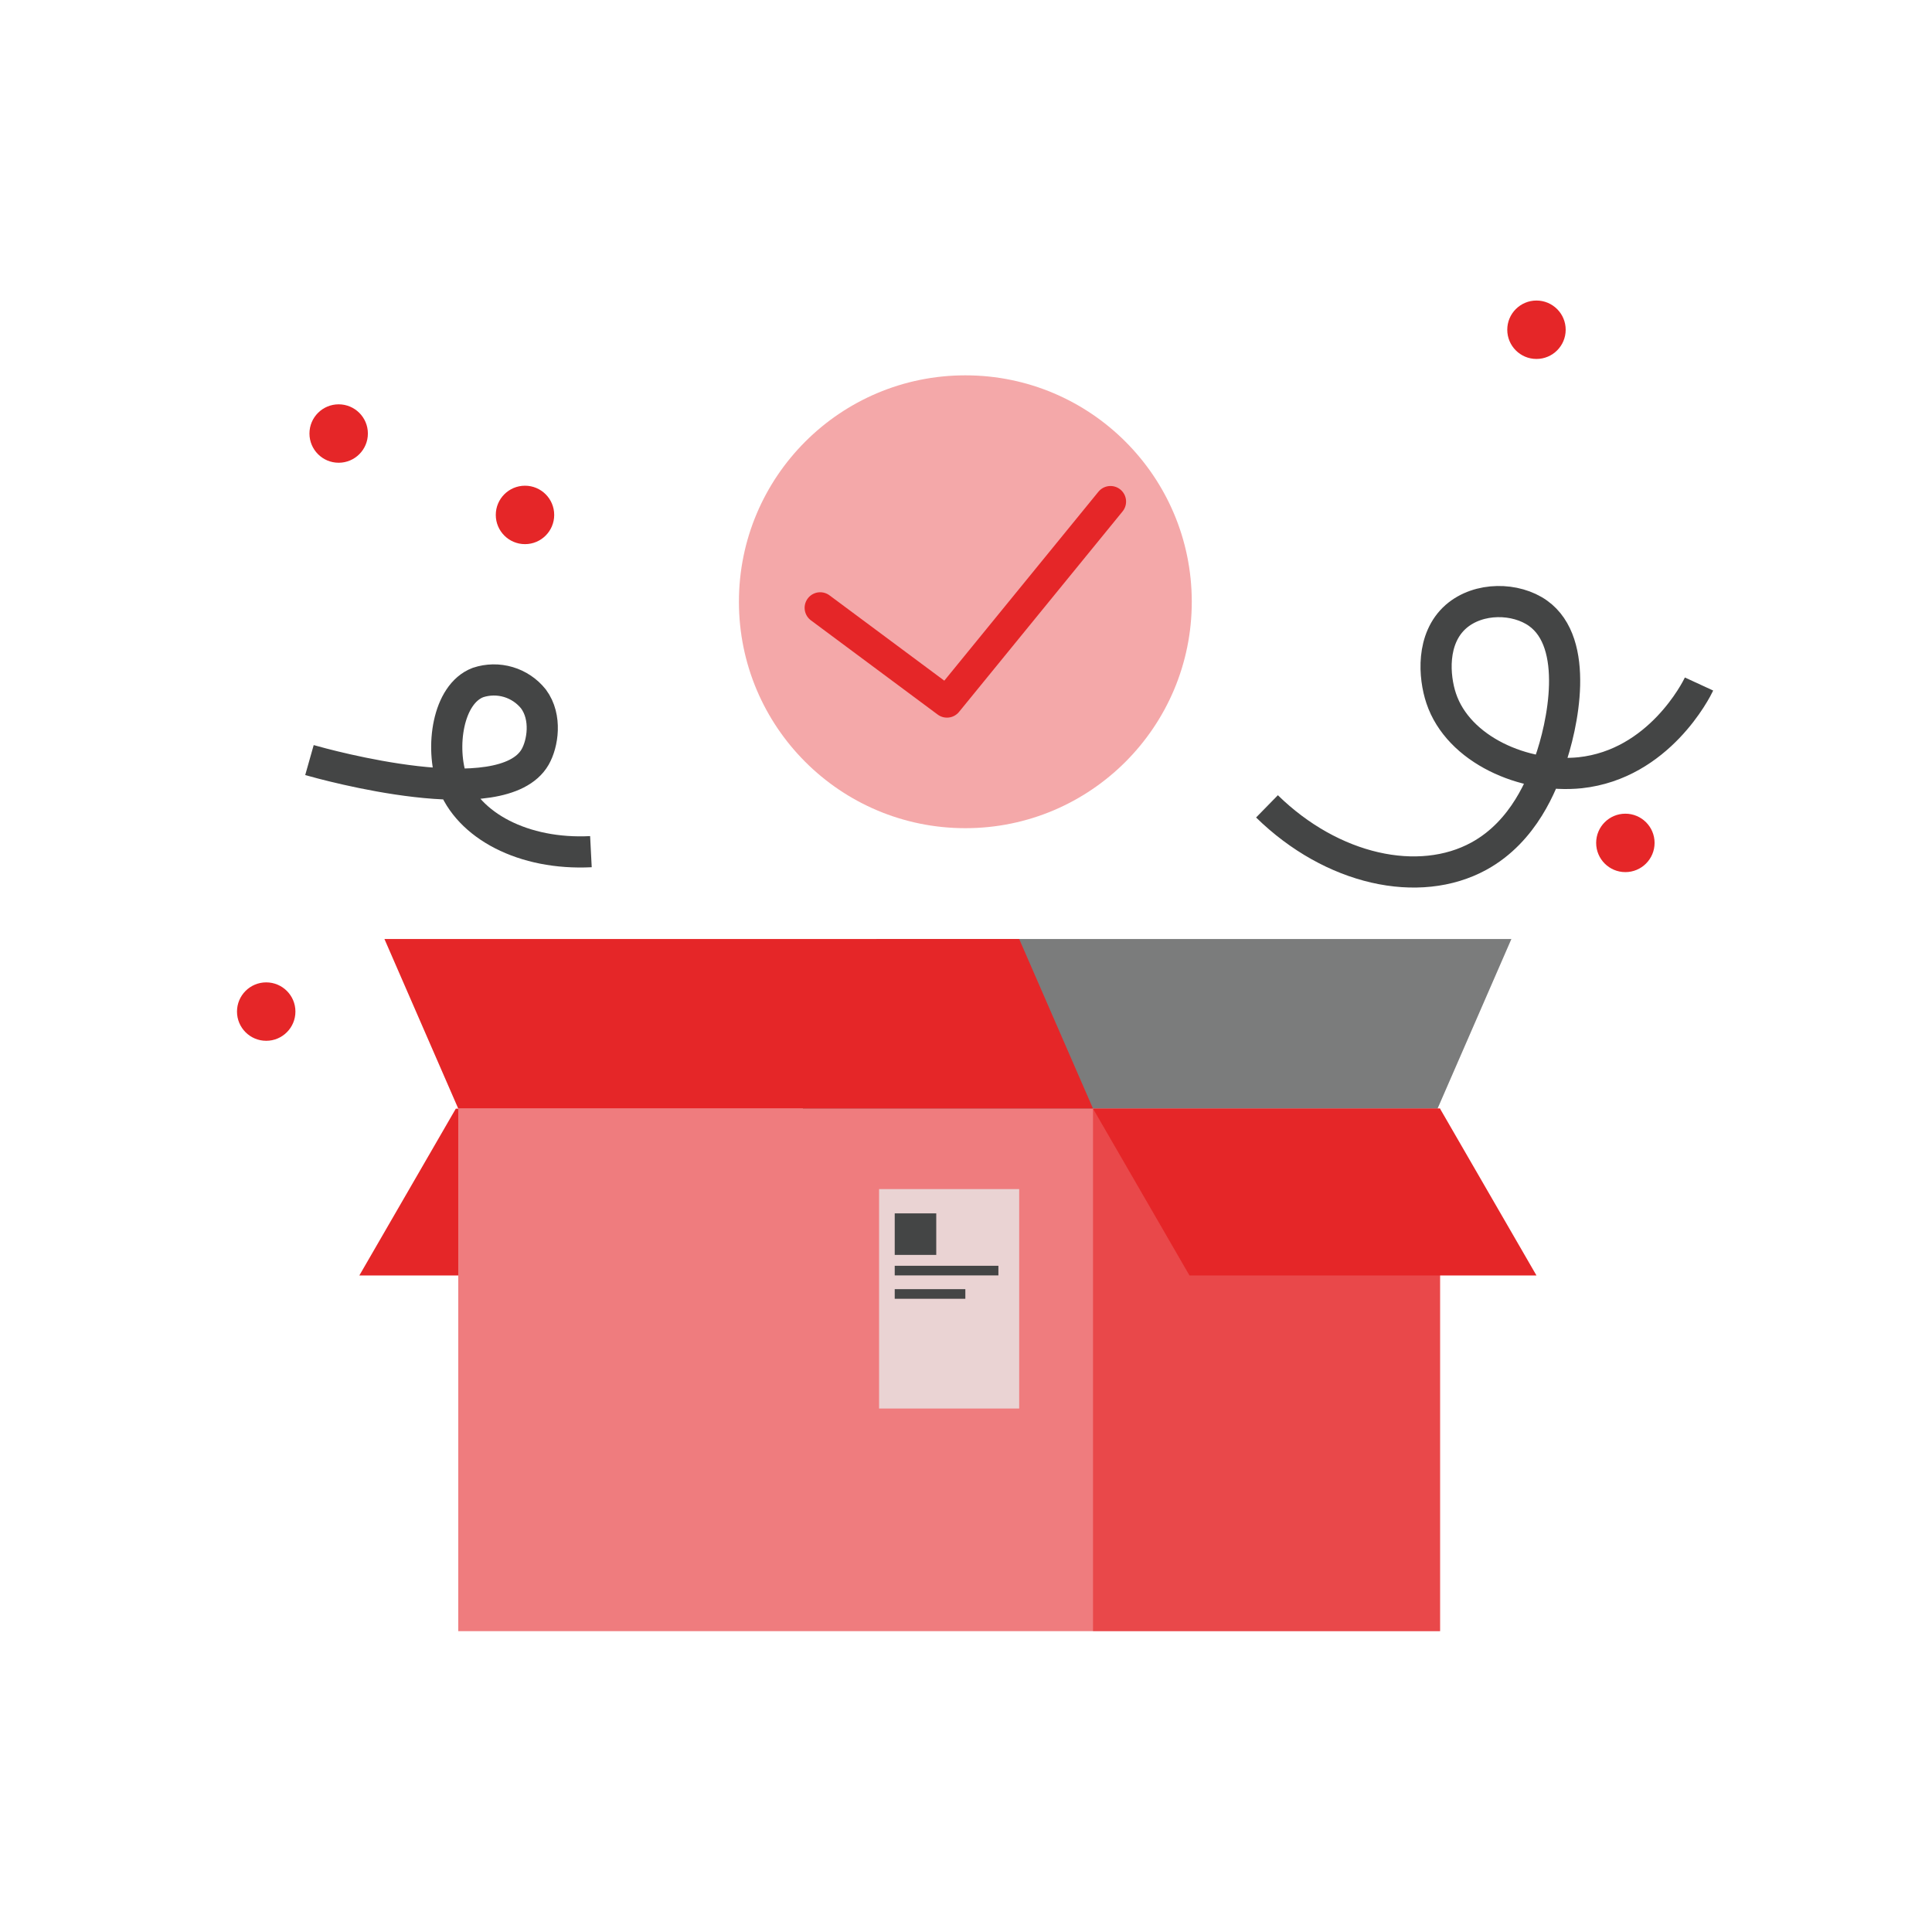 <svg width="248" height="248" viewBox="0 0 248 248" fill="none" xmlns="http://www.w3.org/2000/svg">
    <path opacity="0.4" d="M123.917 106.309C139.968 106.309 152.981 93.296 152.981 77.245C152.981 61.193 139.968 48.18 123.917 48.18C107.865 48.18 94.852 61.193 94.852 77.245C94.852 93.296 107.865 106.309 123.917 106.309Z" fill="#E52628"/>
    <path d="M105.285 78.024L121.556 90.119L142.548 64.385" stroke="#E52628" stroke-width="4" stroke-linecap="round" stroke-linejoin="round"/>
    <path opacity="0.7" d="M103.05 142.307H184.531L194.008 120.536H112.528L103.05 142.307Z" fill="#444545"/>
    <path opacity="0.6" d="M184.854 142.314H58.825V209.383H184.854V142.314Z" fill="#E52628"/>
    <path opacity="0.6" d="M184.846 142.307H140.305V209.376H184.846V142.307Z" fill="#E52628"/>
    <path opacity="0.8" d="M130.828 152.637H112.844V180.804H130.828V152.637Z" fill="#E8E8E8"/>
    <path d="M120.181 155.754H114.851V161.085H120.181V155.754Z" fill="#444545"/>
    <path d="M128.159 162.482H114.851V163.717H128.159V162.482Z" fill="#444545"/>
    <path d="M123.916 165.482H114.851V166.717H123.916V165.482Z" fill="#444545"/>
    <path d="M140.305 142.307H58.825L49.348 120.536H130.828L140.305 142.307Z" fill="#E52628"/>
    <path d="M197.228 163.724H152.687L140.305 142.307H184.847L197.228 163.724Z" fill="#E52628"/>
    <path d="M58.825 142.314V163.724H46.127L58.509 142.314H58.825Z" fill="#E52628"/>
    <path d="M218.095 87.803C217.756 88.538 212.948 98.096 202.845 99.192C195.662 99.927 187.199 96.251 184.994 89.633C184.075 86.884 183.685 81.972 186.891 79.149C189.832 76.59 194.603 76.715 197.419 78.715C202.831 82.56 200.625 93.104 198.89 97.934C197.963 100.486 195.706 106.684 189.839 109.897C182.141 114.11 170.995 111.684 162.635 103.508" stroke="#444545" stroke-width="4" stroke-miterlimit="10"/>
    <path d="M75.853 109.323C67.229 109.764 60.075 106.007 58.053 100.317C56.509 95.971 57.443 89.104 61.354 87.612C62.615 87.193 63.974 87.171 65.248 87.548C66.522 87.925 67.649 88.684 68.479 89.722C70.229 92.082 69.662 95.486 68.692 97.17C64.486 104.471 41.775 98.148 39.723 97.567" stroke="#444545" stroke-width="4" stroke-miterlimit="10"/>
    <path d="M208.639 111.948C210.71 111.948 212.389 110.269 212.389 108.198C212.389 106.127 210.71 104.449 208.639 104.449C206.568 104.449 204.889 106.127 204.889 108.198C204.889 110.269 206.568 111.948 208.639 111.948Z" fill="#E52628"/>
    <path d="M67.391 69.848C69.462 69.848 71.14 68.169 71.14 66.098C71.14 64.027 69.462 62.348 67.391 62.348C65.32 62.348 63.641 64.027 63.641 66.098C63.641 68.169 65.32 69.848 67.391 69.848Z" fill="#E52628"/>
    <path d="M43.473 59.4C45.544 59.4 47.223 57.721 47.223 55.65C47.223 53.579 45.544 51.901 43.473 51.901C41.402 51.901 39.723 53.579 39.723 55.65C39.723 57.721 41.402 59.4 43.473 59.4Z" fill="#E52628"/>
    <path d="M197.228 46.077C199.299 46.077 200.978 44.398 200.978 42.328C200.978 40.257 199.299 38.578 197.228 38.578C195.157 38.578 193.479 40.257 193.479 42.328C193.479 44.398 195.157 46.077 197.228 46.077Z" fill="#E52628"/>
    <path d="M34.172 133.601C36.243 133.601 37.922 131.922 37.922 129.851C37.922 127.781 36.243 126.102 34.172 126.102C32.101 126.102 30.422 127.781 30.422 129.851C30.422 131.922 32.101 133.601 34.172 133.601Z" fill="#E52628"/>
</svg>
